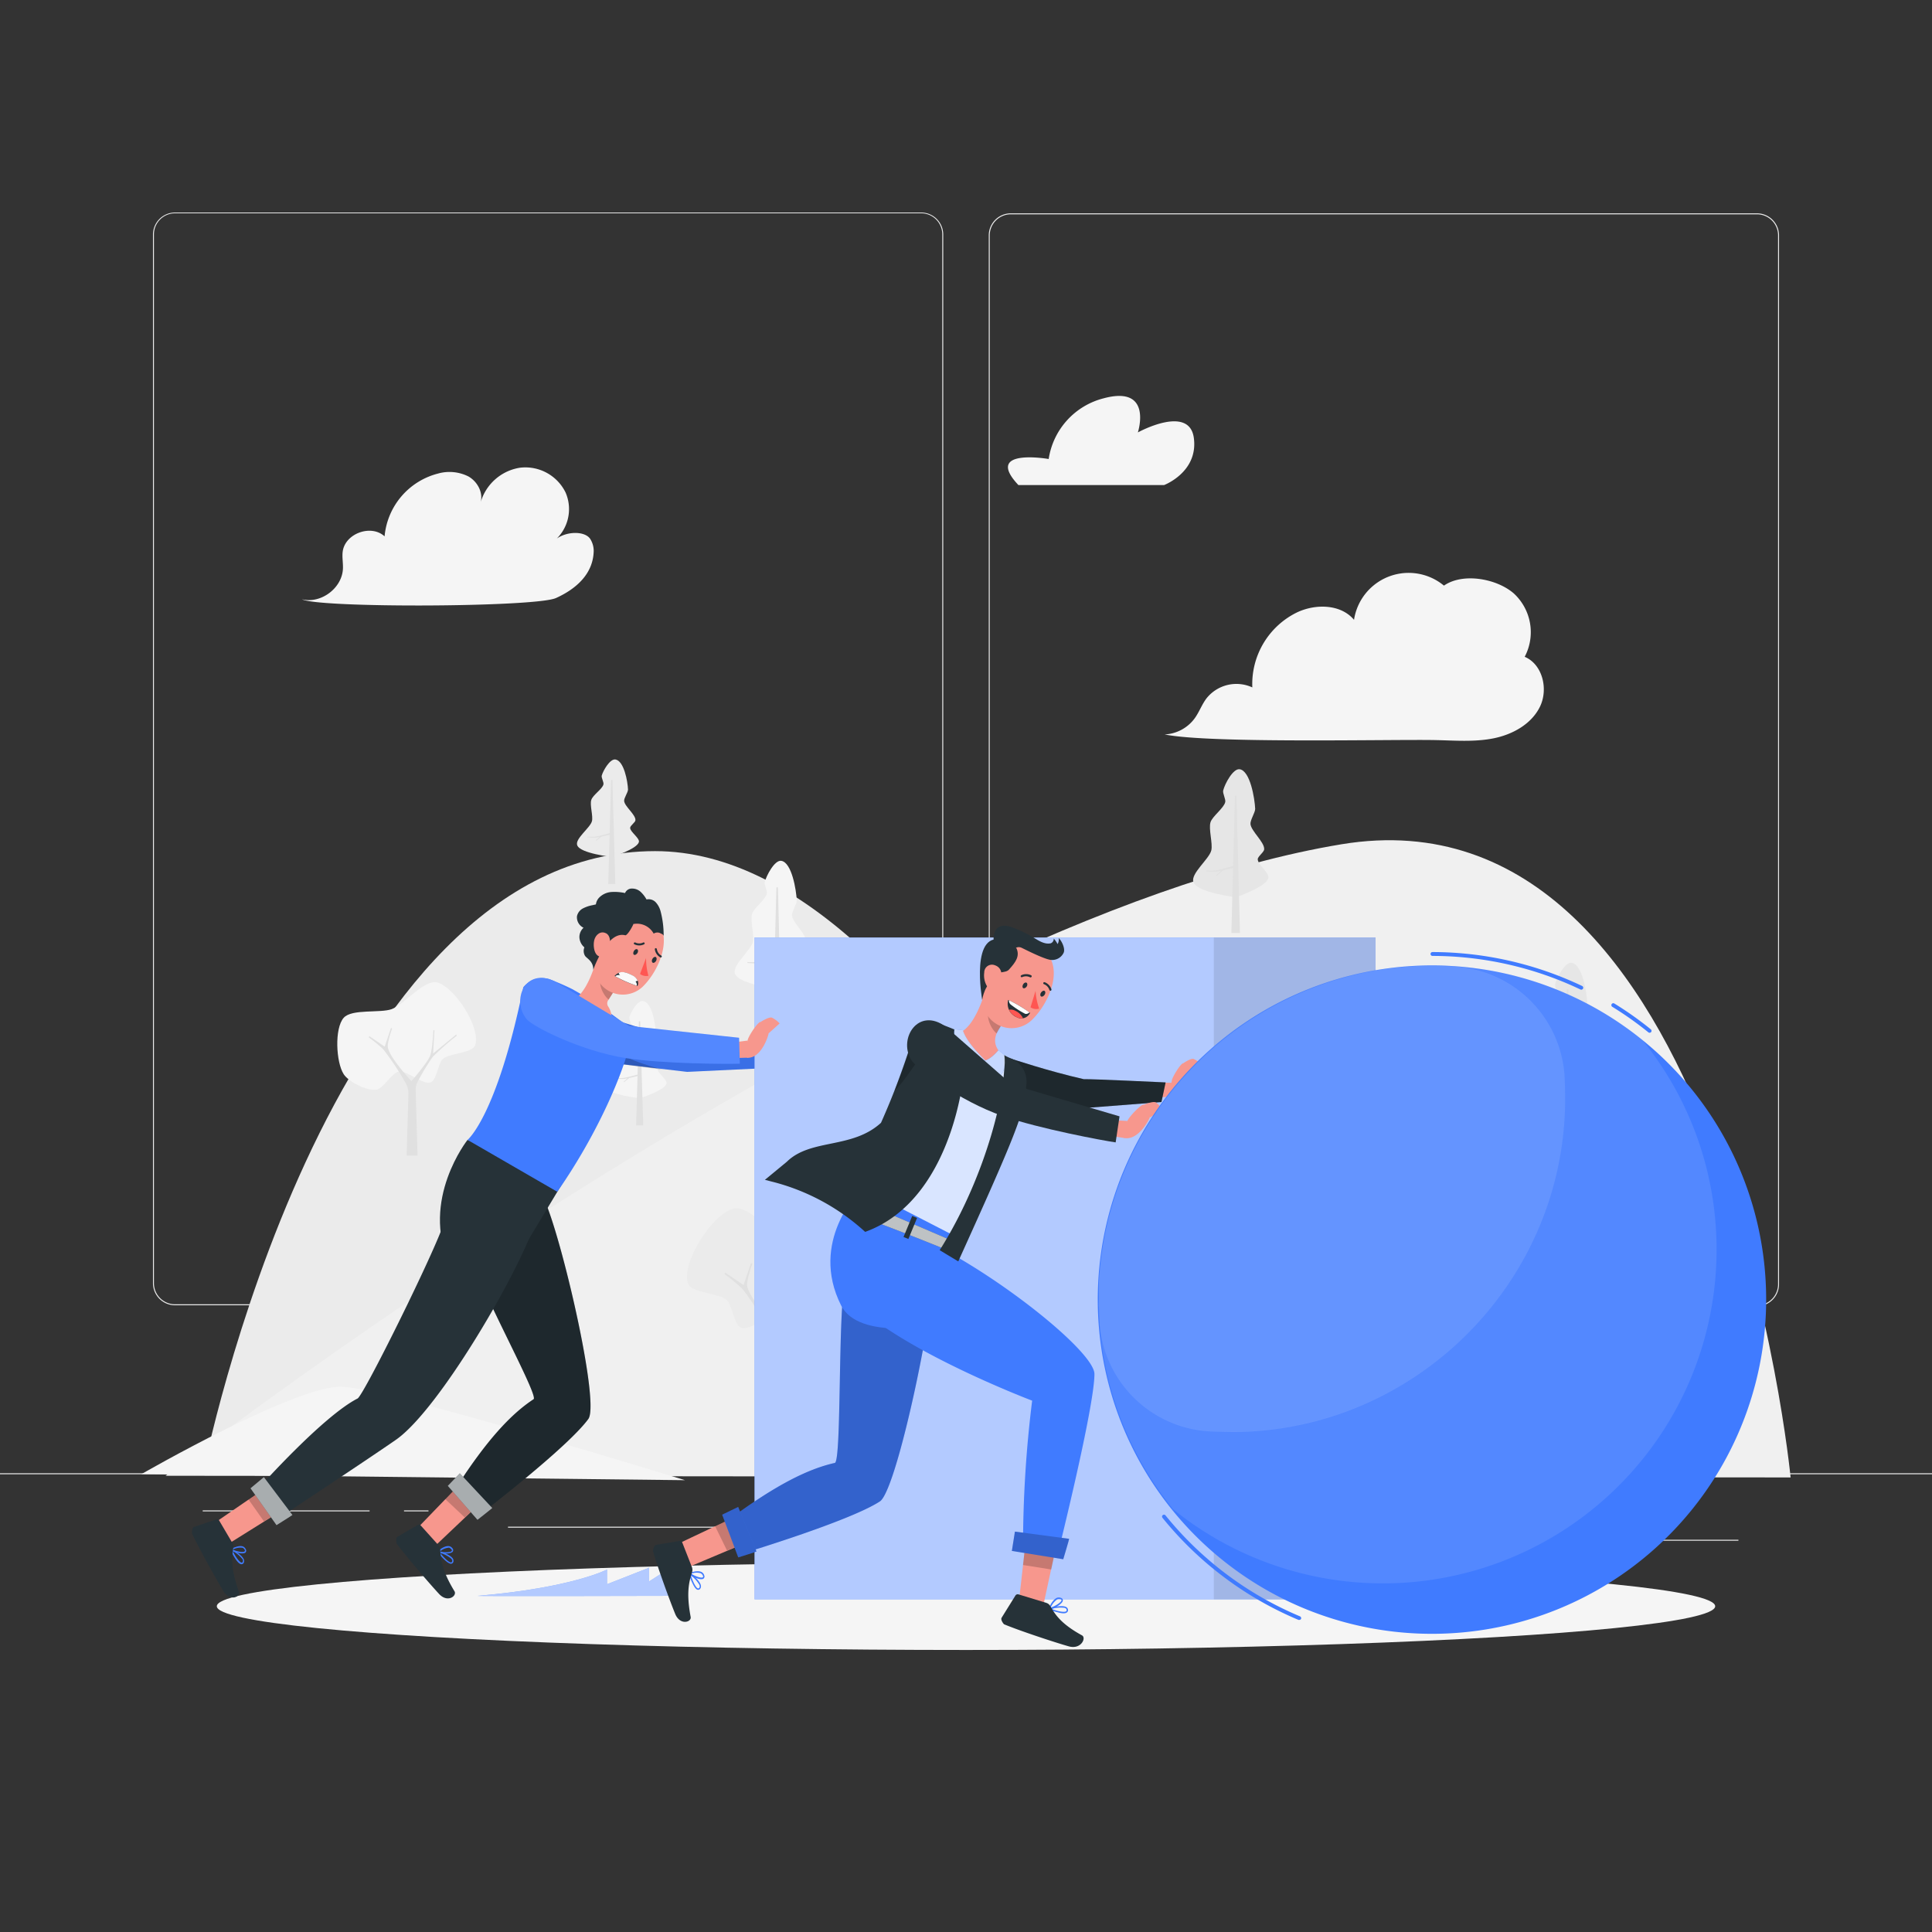<svg xmlns="http://www.w3.org/2000/svg" viewBox="0 0 500 500"><rect x="0" y="0" width="500" height="500" fill="#333333" stroke="none"/><g id="freepik--background-complete--inject-126"><rect x="416.78" y="398.49" width="33.12" height="0.25" style="fill:#ebebeb"></rect><rect x="322.53" y="401.21" width="8.69" height="0.25" style="fill:#ebebeb"></rect><rect x="396.59" y="389.21" width="19.19" height="0.25" style="fill:#ebebeb"></rect><rect x="52.46" y="390.89" width="43.19" height="0.25" style="fill:#ebebeb"></rect><rect x="104.56" y="390.89" width="6.33" height="0.25" style="fill:#ebebeb"></rect><rect x="131.47" y="395.11" width="93.68" height="0.25" style="fill:#ebebeb"></rect><path d="M238.4,337.8H45.3a5.71,5.71,0,0,1-5.71-5.71V60.66A5.71,5.71,0,0,1,45.3,55H238.4a5.71,5.71,0,0,1,5.71,5.71V332.09A5.71,5.71,0,0,1,238.4,337.8ZM45.3,55.2a5.47,5.47,0,0,0-5.46,5.46V332.09a5.47,5.47,0,0,0,5.46,5.46H238.4a5.47,5.47,0,0,0,5.46-5.46V60.66a5.47,5.47,0,0,0-5.46-5.46Z" style="fill:#ebebeb"></path><path d="M454.7,338.06H261.6a5.71,5.71,0,0,1-5.71-5.71V60.92a5.71,5.71,0,0,1,5.71-5.71H454.7a5.71,5.71,0,0,1,5.71,5.71V332.35A5.71,5.71,0,0,1,454.7,338.06ZM261.6,55.46a5.47,5.47,0,0,0-5.46,5.46V332.35a5.47,5.47,0,0,0,5.46,5.46H454.7a5.47,5.47,0,0,0,5.46-5.46V60.92a5.47,5.47,0,0,0-5.46-5.46Z" style="fill:#ebebeb"></path><rect y="381.28" width="500" height="0.25" style="fill:#ebebeb"></rect><path d="M263.56,125.53h37.71s8.85-3.33,7.7-12.15-14.49-1.47-14.49-1.47,4-12.31-8.89-8.82a19.14,19.14,0,0,0-14.19,15.7S254.42,115.82,263.56,125.53Z" style="fill:#f5f5f5"></path><path d="M78.14,155.09c4.89,1.23,10.38-2.85,10.61-7.89.07-1.48-.25-3-.06-4.44.6-4.7,7.36-7.16,10.84-3.95a18.48,18.48,0,0,1,13.81-16.25,10.93,10.93,0,0,1,7.88.74c2.35,1.33,3.92,4.23,3.14,6.81a12.63,12.63,0,0,1,10.17-9.06,11.58,11.58,0,0,1,11.84,6.41A10.76,10.76,0,0,1,143,140.33c2.72-3,8.46-3.12,9.82-.74a5.77,5.77,0,0,1,.83,3c-.12,5.85-4.44,9.78-9.76,12.18S82.53,157.4,78.14,155.09Z" style="fill:#f5f5f5"></path><path d="M373.47,151.72l0,.48c-.6.08.88,1.79,1.21,1.28s-.13-1.16-.58-1.57a14.3,14.3,0,0,0-23.68,8.5c-3.44-4.11-10-4.19-14.8-1.9a20.64,20.64,0,0,0-11.52,19.39,9.88,9.88,0,0,0-11.9,2.89c-1.18,1.58-1.85,3.49-3,5.09a10.24,10.24,0,0,1-7.8,4.19c11.65,2.39,58.47,1.24,70,1.46,5,.1,10.14.54,15.08-.44s9.85-3.67,12.06-8.2.69-10.95-3.95-12.91a13.64,13.64,0,0,0-2.82-16.4C387.23,149.63,378.27,148.12,373.47,151.72Z" style="fill:#f5f5f5"></path><path d="M307.78,382.43S245.52,220.27,169.54,220.27c-85.19,0-117,160.93-117,160.93Z" style="fill:#ebebeb"></path><path d="M42.85,381.93S228.28,238.09,347.21,218.49c98.76-16.28,116.2,163.87,116.2,163.87Z" style="fill:#f0f0f0"></path><path d="M177.29,383.07s-76.85-23.66-88.69-24.19-52,22.62-52,22.62Z" style="fill:#f5f5f5"></path><path d="M283.09,271.18c-2.15-.39-6.27,3.59-8.3,2.76-1.55-.63-1.84-4.83-3.06-6-1.68-1.57-7.75-1.47-8.44-3.66-1.43-4.52,5.3-15,9.9-16.18,3.3-.82,8.54,5.72,11.73,6.91,3,1.09,10.33-.12,12.42,2.24,2.42,2.73,2,11.52,0,14.6-1.26,2-6.21,4.46-8.51,4C287,275.49,284.91,271.52,283.09,271.18Z" style="fill:#ebebeb"></path><path d="M274.91,265.33a44.63,44.63,0,0,0-3.66-3l.1-.34,4,2.72,1.63-4.81.26.23s-1.3,3.55-1.1,4.81c.44,2.71,6.11,8.75,6.11,8.75h0s4.06-4.64,4.82-6.52c.63-1.56.86-6.66.86-6.66l.27.05-.35,6,6-4.93.1.33a69.3,69.3,0,0,0-6.17,5.43,57.62,57.62,0,0,0-3.88,6.39,4.43,4.43,0,0,0-.55,2.31l.48,16.89H281l.47-16.24a5.94,5.94,0,0,0-1-3A66.49,66.49,0,0,0,274.91,265.33Z" style="fill:#e0e0e0"></path><path d="M201.65,340.3c-2.57-.47-7.49,4.28-9.9,3.29-1.86-.75-2.2-5.76-3.66-7.13-2-1.88-9.24-1.76-10.07-4.38-1.7-5.39,6.33-17.93,11.82-19.3,3.93-1,10.18,6.82,14,8.24,3.53,1.31,12.33-.14,14.82,2.67,2.89,3.27,2.34,13.76,0,17.43-1.5,2.37-7.4,5.32-10.15,4.76C206.33,345.45,203.82,340.7,201.65,340.3Z" style="fill:#ebebeb"></path><path d="M191.89,333.32a53.46,53.46,0,0,0-4.38-3.6l.13-.4,4.79,3.24,1.95-5.73.32.26s-1.56,4.25-1.32,5.74c.52,3.24,7.29,10.45,7.29,10.45h0s4.85-5.54,5.75-7.78c.75-1.86,1-7.94,1-7.94l.31.05-.42,7.11,7.16-5.88.13.4s-5.8,4.59-7.36,6.48a68.09,68.09,0,0,0-4.64,7.62,5.4,5.4,0,0,0-.66,2.75l.58,20.17h-3.37l.56-19.39a7,7,0,0,0-1.23-3.59C196.9,340.54,193.68,335.23,191.89,333.32Z" style="fill:#e0e0e0"></path><path d="M103.2,277.33c2.15-.39,6.27,3.59,8.3,2.76,1.55-.63,1.84-4.83,3.07-6,1.67-1.57,7.74-1.47,8.43-3.66,1.43-4.52-5.3-15-9.9-16.18-3.3-.82-8.53,5.72-11.72,6.91-3,1.09-10.33-.12-12.43,2.24-2.42,2.73-2,11.52,0,14.6,1.26,2,6.21,4.46,8.52,4C99.28,281.64,101.38,277.67,103.2,277.33Z" style="fill:#f5f5f5"></path><path d="M99.12,271.48a42.32,42.32,0,0,0-3.67-3l.11-.34,4,2.72L101.2,266l.27.23s-1.31,3.55-1.1,4.81c.44,2.71,6.11,8.75,6.11,8.75h0s4.06-4.64,4.82-6.52c.63-1.56.86-6.66.86-6.66l.27.05-.35,6,6-4.93.1.33a69.3,69.3,0,0,0-6.17,5.43,57.62,57.62,0,0,0-3.88,6.39,4.43,4.43,0,0,0-.55,2.31l.48,16.89h-2.82l.47-16.24a5.94,5.94,0,0,0-1-3A66.49,66.49,0,0,0,99.12,271.48Z" style="fill:#e0e0e0"></path><path d="M319.86,232.2s-9.95-1.15-11-3.88c-.83-2.21,4.05-5.94,4.62-8.23.43-1.77-.75-5.55-.2-7.3.48-1.54,3.45-3.64,3.81-5.22.17-.74-.72-2.27-.53-3,.41-1.69,2.56-5.76,4.28-5.49,2.71.44,3.87,7.5,4,10.24,0,1-1.32,2.92-1.22,3.95.19,1.84,3.62,4.65,3.55,6.49,0,.78-1.65,1.84-1.67,2.61,0,1.41,3.1,3.54,2.74,4.89C327.6,229.6,319.86,232.2,319.86,232.2Z" style="fill:#e6e6e6"></path><path d="M320.26,217.09,320,205.94l-.4,0-.47,18.16s-3.38,1-4.55,1.18a24.56,24.56,0,0,1-2.47,0v.22s2,.14,2.61.09c.32,0,1.27-.24,1.27-.24l-1.23,1.18.14.16,1.59-1.43,2.62-.64-.43,16.83h2.22l-.61-24.07Z" style="fill:#e0e0e0"></path><path d="M405.78,282.28s-9.95-1.16-11-3.88c-.83-2.21,4.05-5.95,4.62-8.24.44-1.77-.74-5.55-.2-7.29.48-1.55,3.45-3.65,3.81-5.22.18-.75-.72-2.27-.53-3,.42-1.68,2.56-5.76,4.28-5.48,2.71.43,3.87,7.49,4,10.24,0,1-1.33,2.92-1.22,3.95.18,1.84,3.61,4.64,3.54,6.49,0,.77-1.65,1.83-1.67,2.61,0,1.4,3.11,3.53,2.74,4.89C413.51,279.67,405.78,282.28,405.78,282.28Z" style="fill:#e6e6e6"></path><path d="M406.17,267.16,405.89,256l-.4,0L405,274.2a45.35,45.35,0,0,1-4.54,1.18,24.74,24.74,0,0,1-2.48,0v.23s2,.14,2.61.09c.32,0,1.27-.25,1.27-.25l-1.23,1.18.14.16,1.59-1.42,2.63-.65-.44,16.83h2.23l-.62-24.07Z" style="fill:#e0e0e0"></path><path d="M165.59,284.22s-8.2-.88-9.05-2.94c-.68-1.68,3.34-4.51,3.81-6.25.36-1.34-.61-4.21-.17-5.53s2.85-2.76,3.15-4c.14-.56-.6-1.72-.44-2.28.34-1.28,2.11-4.37,3.52-4.16,2.24.33,3.19,5.68,3.27,7.76,0,.79-1.09,2.22-1,3,.15,1.39,3,3.52,2.92,4.92,0,.59-1.36,1.39-1.38,2,0,1.06,2.56,2.68,2.26,3.7C172,282.24,165.59,284.22,165.59,284.22Z" style="fill:#f5f5f5"></path><path d="M165.91,272.76l-.23-8.45h-.33L165,278.1s-2.78.78-3.74.89c-.51.06-2,0-2,0v.17s1.61.11,2.15.07c.27,0,1-.19,1-.19l-1,.9.11.12,1.31-1.08,2.16-.49-.36,12.76h1.84L165.92,273Z" style="fill:#e0e0e0"></path><path d="M158.39,221.77s-8.2-.88-9-3c-.68-1.67,3.34-4.5,3.8-6.24.36-1.34-.61-4.21-.16-5.53s2.84-2.77,3.14-4c.14-.56-.59-1.72-.44-2.28.35-1.28,2.12-4.37,3.53-4.17,2.23.33,3.19,5.69,3.27,7.77,0,.78-1.09,2.21-1,3,.15,1.4,3,3.53,2.92,4.93,0,.58-1.36,1.39-1.37,2,0,1.06,2.56,2.68,2.26,3.7C164.77,219.79,158.39,221.77,158.39,221.77Z" style="fill:#ebebeb"></path><path d="M158.72,210.31l-.23-8.45h-.33l-.39,13.77s-2.79.79-3.74.9c-.51.06-2,0-2,0v.17s1.61.11,2.15.07c.26,0,1-.19,1-.19l-1,.9.12.12,1.31-1.08,2.16-.49-.36,12.76h1.83l-.5-18.25Z" style="fill:#e0e0e0"></path><path d="M201.22,255.91s-9.95-1.16-11-3.89c-.83-2.2,4-5.94,4.62-8.23.44-1.77-.74-5.55-.2-7.29.48-1.55,3.45-3.65,3.81-5.23.18-.74-.72-2.26-.53-3,.42-1.69,2.56-5.76,4.28-5.49,2.71.44,3.87,7.5,4,10.25,0,1-1.33,2.92-1.22,3.94.18,1.84,3.61,4.65,3.54,6.5,0,.77-1.65,1.83-1.67,2.61,0,1.4,3.11,3.53,2.74,4.88C209,253.3,201.22,255.91,201.22,255.91Z" style="fill:#f5f5f5"></path><path d="M201.61,240.79l-.28-11.14-.4,0-.47,18.16s-3.38,1-4.54,1.18a24.74,24.74,0,0,1-2.48,0v.23s2,.14,2.61.08c.32,0,1.27-.24,1.27-.24l-1.23,1.18.14.16,1.59-1.42,2.63-.65L200,265.18h2.23l-.62-24.07Z" style="fill:#e0e0e0"></path></g><g id="freepik--Shadow--inject-126"><ellipse id="freepik--path--inject-126" cx="250" cy="415.69" rx="193.89" ry="11.32" style="fill:#f5f5f5"></ellipse></g><g id="freepik--character-1--inject-126"><path d="M126.61,386.8l-14.32,13.59a59.31,59.31,0,0,1-4.44-4.73l12.43-12.88Z" style="fill:#f7978d"></path><path d="M113.3,401.67a.22.22,0,0,1,0-.22.19.19,0,0,1,.2-.07c.12,0,3,.87,3.71,2a1,1,0,0,1,.14.72.66.66,0,0,1-.51.58c-.5.1-1.27-.48-2-1.2A13.08,13.08,0,0,1,113.3,401.67Zm3.4,1.65a8.1,8.1,0,0,0-2.77-1.42c.88,1.16,2.27,2.54,2.85,2.45.08,0,.18-.07.24-.32a.58.58,0,0,0-.09-.44,1.93,1.93,0,0,0-.22-.28Z" style="fill:#407BFF"></path><path d="M113.29,401.54a.15.15,0,0,1,.08-.16c.07-.05,1.56-1.38,2.79-1.25a1.32,1.32,0,0,1,.9.54.69.69,0,0,1,.14.85c-.46.73-2.86.59-3.79.23l-.07-.05Zm2.84-1a3.86,3.86,0,0,0-2.28,1c1.05.27,2.84.26,3.08-.19,0,0,.09-.15-.11-.4l-.1-.06A1,1,0,0,0,116.13,400.51Z" style="fill:#407BFF"></path><path d="M113.39,399.8l-4.5-5a.62.62,0,0,0-.81-.12l-5.25,3.06c-.5.34-.19,1.72-.15,1.77,2.77,3.72,8.72,10.6,10.95,13s4.68.49,4-.68c-3.21-5.27-3.54-8.15-3.69-10.72A2.05,2.05,0,0,0,113.39,399.8Z" style="fill:#263238"></path><g style="opacity:0.2"><polygon points="115.19 387.92 120.28 382.78 126.61 386.8 120.27 392.7 115.19 387.92"></polygon></g><path d="M120.86,317.55a19.12,19.12,0,0,0,0,4.21c.76,7.41,18.74,39.37,17.23,40.36-5.84,3.83-12.09,10.55-19.94,22.73a92.17,92.17,0,0,1,6,7.18s22.71-17.38,28.11-24.8c3.33-4.56-8.91-55.5-12.59-58.74C137.67,306.68,121.82,303.89,120.86,317.55Z" style="fill:#263238"></path><g style="opacity:0.2;isolation:isolate"><path d="M120.86,317.55a19.12,19.12,0,0,0,0,4.21c.76,7.41,18.74,39.37,17.23,40.36-5.84,3.83-12.09,10.55-19.94,22.73a92.17,92.17,0,0,1,6,7.18s22.71-17.38,28.11-24.8c3.33-4.56-8.91-55.5-12.59-58.74C137.67,306.68,121.82,303.89,120.86,317.55Z"></path></g><path d="M127.4,390.28c0,.05-3.83,3.05-3.83,3.05l-7.68-8.79L119,381.3Z" style="fill:#263238"></path><path d="M127.4,390.28c0,.05-3.83,3.05-3.83,3.05l-7.68-8.79L119,381.3Z" style="fill:#fff;opacity:0.6"></path><path d="M143.84,304.26l2.3,1-16.6,27.61s-8.95,3.56-13.19-5.7C108.73,310.5,121,295,121,295S135.49,300.43,143.84,304.26Z" style="fill:#263238"></path><path d="M75.69,389.19,58.94,399.66a59.6,59.6,0,0,1-3.41-5.53L70.28,384Z" style="fill:#f7978d"></path><path d="M59.67,401.1a.2.2,0,0,1,0-.21.19.19,0,0,1,.2,0c.12.06,2.8,1.45,3.24,2.73a1,1,0,0,1,0,.74.65.65,0,0,1-.62.46c-.51,0-1.14-.72-1.68-1.56A13.73,13.73,0,0,1,59.67,401.1Zm3,2.31a8.18,8.18,0,0,0-2.44-2c.63,1.31,1.72,2.94,2.31,3,.08,0,.19,0,.3-.27a.61.61,0,0,0,0-.44,1.91,1.91,0,0,0-.16-.32Z" style="fill:#407BFF"></path><path d="M59.69,401a.16.16,0,0,1,.11-.14c.08,0,1.81-1,3-.67a1.34,1.34,0,0,1,.77.71.71.71,0,0,1,0,.86c-.6.62-2.92,0-3.76-.54l-.06-.05Zm3-.44a3.8,3.8,0,0,0-2.42.49c1,.47,2.73.81,3.06.42,0,0,.11-.13,0-.42l-.09-.07A.86.86,0,0,0,62.67,400.54Z" style="fill:#407BFF"></path><path d="M60.13,399.3l-3.41-5.79a.64.64,0,0,0-.77-.28l-5.75,1.95c-.57.24-.54,1.65-.5,1.71,2,4.2,6.42,12.12,8.13,14.91s4.5,1.41,4,.12c-2.09-5.8-1.84-8.69-1.47-11.24A2,2,0,0,0,60.13,399.3Z" style="fill:#263238"></path><g style="opacity:0.2"><polygon points="64.28 388.01 70.28 383.99 75.69 389.19 68.3 393.71 64.28 388.01"></polygon></g><path d="M116.57,312.35a18.38,18.38,0,0,0-1.59,3.89c-2.17,7.12-20.83,44.86-22.44,45.69-9,4.6-25.48,23.08-25.48,23.08,1,3.12,5,7.95,5,7.95s22.84-15.09,30.37-20.32c13-9,38.64-55.4,36.49-59.82C137.72,310.35,122.75,300.13,116.57,312.35Z" style="fill:#263238"></path><path d="M75.68,392.08c0,.05-4.12,2.63-4.12,2.63l-6.73-9.54,3.46-2.89Z" style="fill:#263238"></path><path d="M75.68,392.08c0,.05-4.12,2.63-4.12,2.63l-6.73-9.54,3.46-2.89Z" style="fill:#fff;opacity:0.6"></path><path d="M199.83,271c.08-.85,2.89-4.82,3.47-4.6a6.58,6.58,0,0,1,1.92,3c-.13.7-2,6-5.43,6C198.48,275.28,199.83,271,199.83,271Z" style="fill:#f7978d"></path><path d="M203.3,266.35s2.13-1.28,2.92-1a7.09,7.09,0,0,1,1.92,1.56l-2.92,2.43Z" style="fill:#f7978d"></path><polygon points="196.52 271.23 199.83 270.95 199.79 275.29 193.45 275.23 196.52 271.23" style="fill:#f7978d"></polygon><path d="M198.84,270.68l0,5.72-21,1c-.79-.12-18.41-2.13-19.89-2.34L157,263.29c.81.27,10.91,3.49,20.77,6.13C180.07,269.47,197.78,270.88,198.84,270.68Z" style="fill:#407BFF"></path><g style="opacity:0.1;isolation:isolate"><path d="M198.84,270.68l0,5.72-21,1c-.79-.12-18.41-2.13-19.89-2.34L157,263.29c.81.27,10.91,3.49,20.77,6.13C180.07,269.47,197.78,270.88,198.84,270.68Z"></path></g><path d="M171.42,276.81c-3.73-.52-11.09-1.42-13.49-1.76l-.41-5.1C160,272.45,161.22,274,171.42,276.81Z" style="opacity:0.2;isolation:isolate"></path><g id="freepik--Character--inject-2--inject-126"><path d="M135.43,255.5a6.31,6.31,0,0,1,6.57-2.14l.06,0c1.75.67,3.92,1.57,6,2.6a103.6,103.6,0,0,1,13.31,8.81,5.84,5.84,0,0,1,1.55,5.66c-1.47,6.45-7.57,22-18.69,38L121,295S128.59,288.91,135.43,255.5Z" style="fill:#407BFF"></path><path d="M159.42,255.84a11.89,11.89,0,0,0-.77,1.09,5.8,5.8,0,0,0-.34.52c-.33.52-.59.92-.79,1.25a1.46,1.46,0,0,0-.08,1.84,5.43,5.43,0,0,1,.59,4.55c-.51,1.47-1.61,2.72-3.95,1.81-5-2.3-6.25-7.9-6.25-7.9,3.8-1.32,6.17-8.72,7.13-12.95l1.89,4.15Z" style="fill:#f7978d"></path><path d="M158.65,256.93a5.8,5.8,0,0,0-.34.52c-.33.52-.59.92-.79,1.25-1.4-1.16-2.62-3.78-2.07-5.48a7.68,7.68,0,0,1,.73-1.66Z" style="opacity:0.2;isolation:isolate"></path><path d="M159.83,236.54a7.55,7.55,0,0,1,10.5,2c3.56,4.93,0,12.69-3.66,16.47a7.45,7.45,0,0,1-12.74-3.42c-1-4.08.78-6.94,3.37-12.06A7.45,7.45,0,0,1,159.83,236.54Z" style="fill:#f7978d"></path><path d="M165,255.16a28.25,28.25,0,0,1-5.95-2.58c1.2-1.27,2.47-1.29,4.63-.13S165,255.16,165,255.16Z" style="fill:#263238"></path><path d="M164.77,255.09a1.15,1.15,0,0,0-.32-1.1,21.62,21.62,0,0,0-3.94-1.58,1.25,1.25,0,0,0-1.29.25A33,33,0,0,0,164.77,255.09Z" style="fill:#fafafa"></path><path d="M164.29,254.05a12.81,12.81,0,0,1-3.6-1.39,2.07,2.07,0,0,1-.6-.89c.91-.41,2-.17,3.58.65a2.83,2.83,0,0,1,1.37,1.36A3.36,3.36,0,0,1,164.29,254.05Z" style="fill:#fafafa"></path><path d="M165.64,252.06a2.63,2.63,0,0,0,2.17.47,16.85,16.85,0,0,1-.61-4.58Z" style="fill:#ff5652"></path><path d="M157.69,233.27l-4.4,1a8.84,8.84,0,0,0-2.43.83,3,3,0,0,0-1.54,2,3,3,0,0,0,1.7,3,3.26,3.26,0,0,0-1.07,2.49,3.67,3.67,0,0,0,1.29,2.59,2.44,2.44,0,0,0,.11,2.09c.31.71,2.27,1.38,2.18,3.73a26.68,26.68,0,0,1,2.22-4.71c.94-1.43,3.1-5,6.08-4.24.66.17,3.92-5.22,2.08-5.92C162.79,235.7,158.18,233.16,157.69,233.27Z" style="fill:#263238"></path><path d="M171.75,242.3a24.15,24.15,0,0,0-.79-6.45,5.56,5.56,0,0,0-1.21-2.29,2.53,2.53,0,0,0-2.43-.78,8,8,0,0,0-1.48-1.93,3.25,3.25,0,0,0-2.21-.89,1.9,1.9,0,0,0-1.87,1.16,12.73,12.73,0,0,0-3.53-.27,4.94,4.94,0,0,0-3.16,1.44,3.11,3.11,0,0,0-.67,3.28,6.75,6.75,0,0,1,5.49-1.09c1.81.53,3.35,2.91,4.07,4.65a4.93,4.93,0,0,1,5.21,2.49,1.74,1.74,0,0,1,1.56-.18C171.16,241.68,171.73,241.8,171.75,242.3Z" style="fill:#263238"></path><path d="M156.43,241.37c1.3.33,1.59,1.66,1.4,3.33-.29,2.09-1.7,3.55-3,2.7-1-.53-1.27-2.28-1.14-3.51C153.82,242.33,155,241,156.43,241.37Z" style="fill:#f7978d"></path><path d="M164.94,245.69c.25.17.25.67,0,1s-.61.56-.87.4-.24-.6,0-1S164.68,245.53,164.94,245.69Z" style="fill:#263238"></path><path d="M169.72,247.68c.26.16.29.61.07,1s-.62.62-.88.46-.29-.62-.06-1S169.46,247.53,169.72,247.68Z" style="fill:#263238"></path><path d="M169.83,245.41a.29.29,0,0,1,.16.2,2.33,2.33,0,0,0,1.12,1.68.26.26,0,0,1,.14.35v0a.28.28,0,0,1-.36.13h0a2.86,2.86,0,0,1-1.42-2.08.29.29,0,0,1,.22-.32Z" style="fill:#263238"></path><path d="M164.18,243.93a.27.27,0,0,1,.26,0,2.34,2.34,0,0,0,2,0,.26.26,0,0,1,.36.08h0a.27.27,0,0,1-.1.37h0a2.8,2.8,0,0,1-2.52,0,.28.28,0,0,1-.13-.36A.52.52,0,0,1,164.18,243.93Z" style="fill:#263238"></path></g><rect x="195.28" y="242.62" width="160.69" height="171.28" style="fill:#407BFF"></rect><rect x="195.28" y="242.63" width="160.69" height="171.27" style="fill:#fff;opacity:0.6"></rect><rect x="314.13" y="242.63" width="41.84" height="171.27" style="opacity:0.1"></rect><path d="M193.48,269.3c0-.87,2.75-5,3.35-4.81a6.74,6.74,0,0,1,2.08,3c-.11.72-1.81,6.17-5.3,6.27C192.27,273.76,193.48,269.3,193.48,269.3Z" style="fill:#f7978d"></path><path d="M196.83,264.49s2.12-1.39,2.94-1.13a7.31,7.31,0,0,1,2,1.5l-2.88,2.59Z" style="fill:#f7978d"></path><polygon points="190.12 269.72 193.48 269.3 193.61 273.72 187.15 273.91 190.12 269.72" style="fill:#f7978d"></polygon><path d="M143.62,254c-7.75-3.82-11.41,5-7.25,9.84,1.62,1.87,13.91,8.16,25.61,10,9.78,1.5,26.39,1.56,29.49,1.44l-.2-6.71-28.46-3.06Z" style="fill:#407BFF"></path><g style="opacity:0.1"><path d="M143.62,254c-7.75-3.82-11.41,5-7.25,9.84,1.62,1.87,13.91,8.16,25.61,10,9.78,1.5,26.39,1.56,29.49,1.44l-.2-6.71-28.46-3.06Z" style="fill:#fff"></path></g><path d="M123.64,413c-1.67.14,51.32,0,51.32,0l-.23-8.05L168,409.27v-3.55L157.09,410v-3.8S148,410.94,123.64,413Z" style="fill:#407BFF"></path><path d="M123.64,413c-1.67.14,51.32,0,51.32,0l-.23-8.05L168,409.27v-3.55L157.09,410v-3.8S148,410.94,123.64,413Z" style="fill:#fff;opacity:0.6"></path></g><g id="freepik--character-2--inject-126"><path d="M196.28,397.94l-18.47,7.78a61.66,61.66,0,0,1-2.53-6.09l16.43-7.78Z" style="fill:#f7978d"></path><path d="M178.31,407.29a.23.23,0,0,1,.07-.21.18.18,0,0,1,.21,0c.11.08,2.57,1.9,2.8,3.26a1,1,0,0,1-.12.73.66.66,0,0,1-.7.36c-.51-.07-1-.91-1.43-1.83A13.64,13.64,0,0,1,178.31,407.29Zm2.64,2.79a8.22,8.22,0,0,0-2.13-2.34c.43,1.41,1.25,3.23,1.84,3.35.08,0,.19,0,.34-.22a.58.58,0,0,0,.07-.45,1.57,1.57,0,0,0-.11-.35Z" style="fill:#407BFF"></path><path d="M178.35,407.17a.16.16,0,0,1,.13-.13c.08,0,2-.75,3.1-.19a1.36,1.36,0,0,1,.66.84.71.71,0,0,1-.17.86c-.7.52-2.93-.46-3.68-1.14l0-.07Zm3.06,0a3.83,3.83,0,0,0-2.5.1c.9.63,2.6,1.25,3,.91,0,0,.14-.1,0-.42l-.07-.09A.89.89,0,0,0,181.41,407.21Z" style="fill:#407BFF"></path><path d="M179.06,405.55l-2.49-6.35a.64.64,0,0,0-.72-.4l-6.08,1c-.6.15-.8,1.57-.78,1.63,1.3,4.52,4.49,13.19,5.75,16.25s4.28,2.14,4,.77c-1.16-6.15-.44-9,.33-11.49A2,2,0,0,0,179.06,405.55Z" style="fill:#263238"></path><g style="opacity:0.2"><polygon points="185.04 394.91 191.71 391.85 196.28 397.94 188.15 401.27 185.04 394.91"></polygon></g><path d="M220.21,327.43a19.82,19.82,0,0,0-1.47,4c-1.93,7.31-.9,46.77-2.69,47.17-6.92,1.55-15.26,5.7-27.08,14.45a91.82,91.82,0,0,1,3.16,9s27.81-8.38,35.59-13.49c4.79-3.15,16-58.58,13.67-63C240.07,323.12,226,314.8,220.21,327.43Z" style="fill:#407BFF"></path><g style="opacity:0.2"><path d="M220.21,327.43a19.82,19.82,0,0,0-1.47,4c-1.93,7.31-.9,46.77-2.69,47.17-6.92,1.55-15.26,5.7-27.08,14.45a91.82,91.82,0,0,1,3.16,9s27.81-8.38,35.59-13.49c4.79-3.15,16-58.58,13.67-63C240.07,323.12,226,314.8,220.21,327.43Z"></path></g><path d="M246.05,316.72l2.37.89c-1.88,13.06-3.14,17.95-3.14,17.95l-2.76,7.29h0s-20.19,4.22-24.84-5c-8.36-16.59,4.81-29.64,4.81-29.64S237.44,313.15,246.05,316.72Z" style="fill:#407BFF"></path><path d="M273.81,397.92l-4.11,19c-.64.19-6.33.48-6.33.48L265.44,399Z" style="fill:#f7978d"></path><path d="M271.49,416.53a.19.19,0,0,1-.09-.19.22.22,0,0,1,.14-.17c.14,0,3.23-.93,4.38-.27a.87.87,0,0,1,.45.57.73.73,0,0,1-.23.8c-.41.38-1.39.29-2.36,0A12.37,12.37,0,0,1,271.49,416.53Zm3.92-.43a8.2,8.2,0,0,0-3.22.29c1.33.54,3.25,1,3.75.59.07-.07.14-.16.08-.42a.53.53,0,0,0-.27-.35,2,2,0,0,0-.34-.12Z" style="fill:#407BFF"></path><path d="M271.43,416.43a.18.18,0,0,1,0-.2c0-.08.84-2.12,2.05-2.7a1.4,1.4,0,0,1,1.08,0,.66.66,0,0,1,.51.69c-.11.91-2.41,2.15-3.44,2.34h-.09Zm2.2-2.53a4.74,4.74,0,0,0-1.7,2.15c1.1-.36,2.76-1.38,2.79-1.91,0-.05,0-.18-.28-.3h-.12A1,1,0,0,0,273.63,413.9Z" style="fill:#407BFF"></path><path d="M270.75,414.81l-7.18-2.19a.71.71,0,0,0-.81.35l-3.55,5.71c-.32.6.58,1.66.64,1.68,4.24,1.77,13.62,4.84,16.77,5.72s4.59-2.2,3.4-2.85c-5.33-2.92-6.92-5.32-8.19-7.54A1.79,1.79,0,0,0,270.75,414.81Z" style="fill:#263238"></path><g style="opacity:0.2"><polygon points="264.76 405.02 265.44 398.98 273.81 397.92 272.06 406.18 264.76 405.02"></polygon></g><path d="M217.92,333.71c10.18,14,49.2,28.78,49.2,28.78a306.14,306.14,0,0,0-2.36,37.9,45,45,0,0,1,9,1.73s9.48-37.95,9.48-46.52c0-8.12-50.39-45.1-62.44-38.41C217.46,319,213.17,327.2,217.92,333.71Z" style="fill:#407BFF"></path><path d="M276.69,398.24c.07,0-1.52,5.29-1.52,5.29l-13.3-2.15.79-5Z" style="fill:#407BFF"></path><path d="M195.78,401.52c0,.07-4.72,1.53-4.72,1.53L186.9,392l4.14-2Z" style="fill:#407BFF"></path><path d="M276.69,398.24c.07,0-1.52,5.29-1.52,5.29l-13.3-2.15.79-5Z" style="opacity:0.2"></path><path d="M195.78,401.52c0,.07-4.72,1.53-4.72,1.53L186.9,392l4.14-2Z" style="opacity:0.2"></path><g id="freepik--character-inject-2--inject-126"><path d="M247.33,320l-25.78-13.28c1.08-2.58,2.75-6.19,7.64-16.69a184.86,184.86,0,0,0,8.31-22.41l0-.07a3.75,3.75,0,0,1,4.74-2.36l.06,0c1.8.62,4,1.45,6.15,2.42a113.84,113.84,0,0,1,11.83,6.09,32.92,32.92,0,0,1,3.55,2.67,5.69,5.69,0,0,1,2,5.45C264.65,288.4,262,295.71,247.33,320Z" style="fill:#407BFF"></path><path d="M247.33,320l-24.88-12.81c1.09-2.59,1.62-2.6,15-39.57l0-.07a3.73,3.73,0,0,1,4.64-2.41l.06,0c1.74.59,3.9,1.38,5.94,2.3a110.56,110.56,0,0,1,11.4,5.88,31.64,31.64,0,0,1,3.41,2.6,5.55,5.55,0,0,1,1.91,5.38C263.57,287.84,261.93,295.68,247.33,320Z" style="fill:#fff;opacity:0.8"></path><path d="M247.35,324.64c.09-.58-28-11.16-28-11.16l1.43-3.39L248.49,322Z" style="fill:#263238"></path><path d="M247.35,324.64c.09-.58-28-11.16-28-11.16l1.43-3.39L248.49,322Z" style="fill:#fff;opacity:0.7"></path><path d="M248.3,267c-2.22-1-4.59-1.89-6.49-2.54l-.06,0-.11,0a3.93,3.93,0,0,0-4.92,2.6A194.47,194.47,0,0,1,228,290.58c-7.49,6.86-18.18,4-24.38,10.09l-5.66,4.67,1.83.47a56,56,0,0,1,24.11,13h0c24.12-8.69,27.19-45.71,25.65-51.29Z" style="fill:#263238"></path><path d="M231.52,282.16c1.62-4.37,2.73-7.41,4.31-12.35a1.19,1.19,0,0,1,.25-.13c2-.95,4.23-1.13,1.39,4.87C237.47,274.55,232.63,281.73,231.52,282.16Z" style="opacity:0.2;isolation:isolate"></path><path d="M254.34,274.71c-6-2.7-6.35-7.3-6.35-7.3,3.9-1.25,6.49-8.7,7.57-13l1.81,4.25,2.47,5.8a16.36,16.36,0,0,0-1.17,1.6c-1.44,2.21-1.93,4.66,1.09,7.24C259.76,273.34,259.49,277,254.34,274.71Z" style="fill:#f7978d"></path><path d="M247,266.35l2.15.26c1,3,4,6,6.22,8.22a7.7,7.7,0,0,0-4.13,1.81C246.11,271.31,247,266.35,247,266.35Z" style="fill:#407BFF"></path><path d="M249.17,266.61c1,3,4,6,6.22,8.22a7.7,7.7,0,0,0-4.13,1.81c-5.15-5.33-4.24-10.29-4.24-10.29" style="fill:#fff;opacity:0.7"></path><path d="M259.91,273l-1.51-1.22s-2.48,3.15-4.46,2.76c2.42,2.72,2.15,4.47,2.15,4.47C261.16,279.85,259.91,273,259.91,273Z" style="fill:#407BFF"></path><path d="M303.26,279.71c0-.8,2.4-4.7,3-4.54a6.21,6.21,0,0,1,2,2.68c-.08.67-1.49,5.74-4.71,5.94C302.27,283.86,303.26,279.71,303.26,279.71Z" style="fill:#f7978d"></path><path d="M306.22,275.17s1.92-1.34,2.68-1.12a6.55,6.55,0,0,1,1.91,1.33l-2.59,2.47Z" style="fill:#f7978d"></path><polygon points="300.17 280.19 303.3 280.22 303.51 283.79 297.55 284.14 300.17 280.19" style="fill:#f7978d"></polygon><path d="M301.66,280.13l-1.08,5.08-19.81,1.54-18-1.82-1.3-11c.78.22,9.62,3.22,19,5.36C282.6,279.22,301.66,280.13,301.66,280.13Z" style="fill:#263238"></path><g style="opacity:0.2;isolation:isolate"><path d="M301.66,280.13l-1.08,5.08-19.81,1.54-18-1.82-1.3-11c.78.22,9.62,3.22,19,5.36C282.6,279.22,301.66,280.13,301.66,280.13Z"></path></g><path d="M273.89,286.05l-11.14-1.12-.48-4.13C263.92,281.7,269.92,284,273.89,286.05Z" style="opacity:0.2;isolation:isolate"></path><path d="M248,326.45l-4.81-2.9c12.54-19.9,17.64-43.22,16.63-50.52,1.82,1.06,1.88.69,3.58,1.93a6.63,6.63,0,0,1,2.16,6.17C265.54,287.23,262.23,295,248,326.45Z" style="fill:#263238"></path><path d="M259.91,273l-1.51-1.22s-2.48,3.15-4.46,2.76c2.42,2.72,2.15,4.47,2.15,4.47C261.16,279.85,259.91,273,259.91,273Z" style="fill:#fff;opacity:0.7"></path><path d="M259,265.59l-2.37-5.53a8.74,8.74,0,0,0-.78,1.67c-.6,1.77.64,4.55,2.08,5.72Z" style="opacity:0.2;isolation:isolate"></path><path d="M260.75,244.92a7.66,7.66,0,0,1,10.6,2.25c3.49,5.1-.36,12.88-4.13,16.63a7.57,7.57,0,0,1-12.85-3.8c-.88-4.16,1-7,3.73-12.15A7.62,7.62,0,0,1,260.75,244.92Z" style="fill:#f7978d"></path><path d="M254.19,258.77s.66-4.75,3.68-5.32c.26-2.76,2.3-1.21,3.41-2.7,1.46-1.65,2.77-3.27,1.75-5.4l-2.89-1.88C250.84,240,254.19,258.77,254.19,258.77Z" style="fill:#263238"></path><path d="M266.7,260.69a2.67,2.67,0,0,0,2.23.34,17.17,17.17,0,0,1-.93-4.6Z" style="fill:#ff5652"></path><path d="M257.46,249.8c1.69.56,2,2.24,1.51,3.62-.35,2.13-1.85,3.59-3.5,1.87a5.45,5.45,0,0,1-.75-3.59A2,2,0,0,1,257.46,249.8Z" style="fill:#f7978d"></path><path d="M265.69,254.34c.26.18.24.68,0,1s-.63.55-.89.38-.23-.61,0-1S265.44,254.17,265.69,254.34Z" style="fill:#263238"></path><path d="M270.34,256.45c.25.17.26.63,0,1s-.66.6-.92.42-.26-.64,0-1S270.08,256.27,270.34,256.45Z" style="fill:#263238"></path><path d="M266.84,252.92a.32.32,0,0,1-.27,0,2.35,2.35,0,0,0-2-.05.28.28,0,0,1-.38-.09h0a.29.29,0,0,1,.1-.38h0a2.88,2.88,0,0,1,2.56,0,.28.28,0,0,1,.13.37A.52.52,0,0,1,266.84,252.92Z" style="fill:#263238"></path><path d="M271.78,256.39a.32.32,0,0,1-.2-.18,2.35,2.35,0,0,0-1.39-1.5.27.27,0,0,1-.19-.33h0a.29.29,0,0,1,.35-.19h0a2.89,2.89,0,0,1,1.76,1.85.3.3,0,0,1-.18.36Z" style="fill:#263238"></path><path d="M275.26,246.59a3.27,3.27,0,0,1-3.58,1.79c-2-.4-6.74-2.84-7.24-3.07a1.67,1.67,0,0,0-1.55,0,1.29,1.29,0,0,0-.47,1.52,29.09,29.09,0,0,1-5.26-3.55,4.25,4.25,0,0,1,.72-2.84,2.7,2.7,0,0,1,1.86-.86,5.31,5.31,0,0,1,2,.35,33.42,33.42,0,0,1,5.81,2.74c1.37.86,2.87,1.8,4.4,1.45a1.25,1.25,0,0,0,.76-1.23,7.57,7.57,0,0,1,1,1.44,2.39,2.39,0,0,0,.27-1.57C274.77,243.48,275.76,245.53,275.26,246.59Z" style="fill:#263238"></path></g><path d="M291.78,290.1c.2-.86,3.66-4.5,4.22-4.2a6.89,6.89,0,0,1,1.54,3.34c-.24.7-2.93,5.83-6.44,5.3C289.76,294.34,291.78,290.1,291.78,290.1Z" style="fill:#f7978d"></path><path d="M296,285.9s2.37-1,3.14-.59a7.26,7.26,0,0,1,1.74,1.87l-3.34,2.06Z" style="fill:#f7978d"></path><polygon points="288.35 289.91 291.78 290.1 291.1 294.54 284.62 293.56 288.35 289.91" style="fill:#f7978d"></polygon><path d="M244.77,265.72c-7.05-5.22-12.31,2.95-9,8.51,1.28,2.17,12.41,10.69,23.77,14.61,9.49,3.29,26.07,6.37,29.19,6.81l1-6.74-27.88-8.23Z" style="fill:#263238"></path><rect x="234.91" y="314.72" width="1.36" height="5.89" transform="translate(139.56 -65.99) rotate(22.51)" style="fill:#263238"></rect><path d="M266.58,262.15a30.31,30.31,0,0,0-5.66-3.36,3.75,3.75,0,0,0,2.22,4.47,2.47,2.47,0,0,0,3.32-.91A.82.82,0,0,0,266.58,262.15Z" style="fill:#263238"></path><path d="M262.76,261.59a4.05,4.05,0,0,1,2,1.93,2.58,2.58,0,0,1-1.63-.27,4,4,0,0,1-2-1.93A2.43,2.43,0,0,1,262.76,261.59Z" style="fill:#ff5652"></path><path d="M266.41,262a1.16,1.16,0,0,1-1.08.38,23.24,23.24,0,0,1-3.63-2.31,1.33,1.33,0,0,1-.58-1.2A35.55,35.55,0,0,1,266.41,262Z" style="fill:#fff"></path></g><g id="freepik--Sphere--inject-126"><path d="M457.08,336.25A86.49,86.49,0,1,1,425,269.11,86.35,86.35,0,0,1,457.08,336.25Z" style="fill:#407BFF"></path><path d="M405.06,285.6c-.71,46.53-38.79,84.46-85.31,85q-3.63,0-7.18-.2a30.27,30.27,0,0,1-28-27.79,2.66,2.66,0,0,1,0-.28c-.06-.86-.11-1.73-.14-2.6,0-.52,0-1-.05-1.56s0-1.26,0-1.9v0c0-.45,0-.89,0-1.34,0-.19,0-.39,0-.58s0-.51,0-.76c0-.4,0-.8,0-1.2,0-.6.06-1.19.1-1.78v0c0-.51.07-1,.12-1.54s.06-.78.1-1.16.11-1,.17-1.55c.16-1.42.36-2.83.59-4.22A86.87,86.87,0,0,1,356.85,251c1.38-.22,2.78-.41,4.18-.57l.1,0,2.07-.2c.72-.06,1.43-.12,2.15-.16l1.79-.09q.39,0,.78,0c.45,0,.91,0,1.36,0h1.5l1.86,0,1.69.05.49,0c.55,0,1.09,0,1.63.09l.41,0,.55.05a30.3,30.3,0,0,1,27.45,28Q405.11,281.85,405.06,285.6Z" style="fill:#fff;opacity:0.1"></path><path d="M444.25,323.42a86.37,86.37,0,0,1-140.68,67.15,85.9,85.9,0,0,1-19-48,30.27,30.27,0,0,0,28,27.79q3.56.24,7.18.2c46.52-.54,84.6-38.47,85.31-85q.06-3.75-.2-7.43a30.3,30.3,0,0,0-27.45-28,85.83,85.83,0,0,1,47.62,19A86,86,0,0,1,444.25,323.42Z" style="fill:#fff;opacity:0.1"></path><path d="M336.24,419.23a.43.43,0,0,1-.19,0,90.18,90.18,0,0,1-35.2-26.42.49.49,0,0,1,.07-.7.51.51,0,0,1,.71.07,89.08,89.08,0,0,0,34.81,26.13.52.52,0,0,1,.27.66A.5.5,0,0,1,336.24,419.23Z" style="fill:#407BFF"></path><path d="M405.06,285.6c-.71,46.53-38.79,84.46-85.31,85q-3.63,0-7.18-.2a30.27,30.27,0,0,1-28-27.79,2.66,2.66,0,0,1,0-.28c-.06-.86-.11-1.73-.14-2.6,0-.52,0-1-.05-1.56s0-1.26,0-1.9v0q0-1,0-1.92c0-.26,0-.51,0-.76,0-.4,0-.8,0-1.2,0-.6.06-1.19.1-1.78v0c0-.51.07-1,.12-1.54s.06-.78.1-1.16.11-1,.17-1.55c.15-1.42.35-2.83.59-4.22A86.38,86.38,0,0,1,356.85,251c1.38-.23,2.77-.43,4.18-.57l.1,0,2.07-.2c.72-.06,1.43-.12,2.15-.16l1.79-.09q.39,0,.78,0c.45,0,.91,0,1.36,0h1.5l1.86,0,1.69.05.49,0c.55,0,1.09,0,1.63.09l1,.07a30.3,30.3,0,0,1,27.45,28Q405.11,281.85,405.06,285.6Z" style="fill:#fff;opacity:0.1"></path><path d="M426.92,267.28a.54.54,0,0,1-.32-.11,87.41,87.41,0,0,0-9.34-6.61.5.5,0,0,1,.52-.86,88.48,88.48,0,0,1,9.45,6.69.5.5,0,0,1,.08.7A.52.52,0,0,1,426.92,267.28Z" style="fill:#407BFF"></path><path d="M409.24,256.13a.54.54,0,0,1-.22-.05,89.41,89.41,0,0,0-38.3-8.69.5.5,0,0,1,0-1,90.63,90.63,0,0,1,38.73,8.78.5.5,0,0,1,.24.67A.51.51,0,0,1,409.24,256.13Z" style="fill:#407BFF"></path></g></svg>